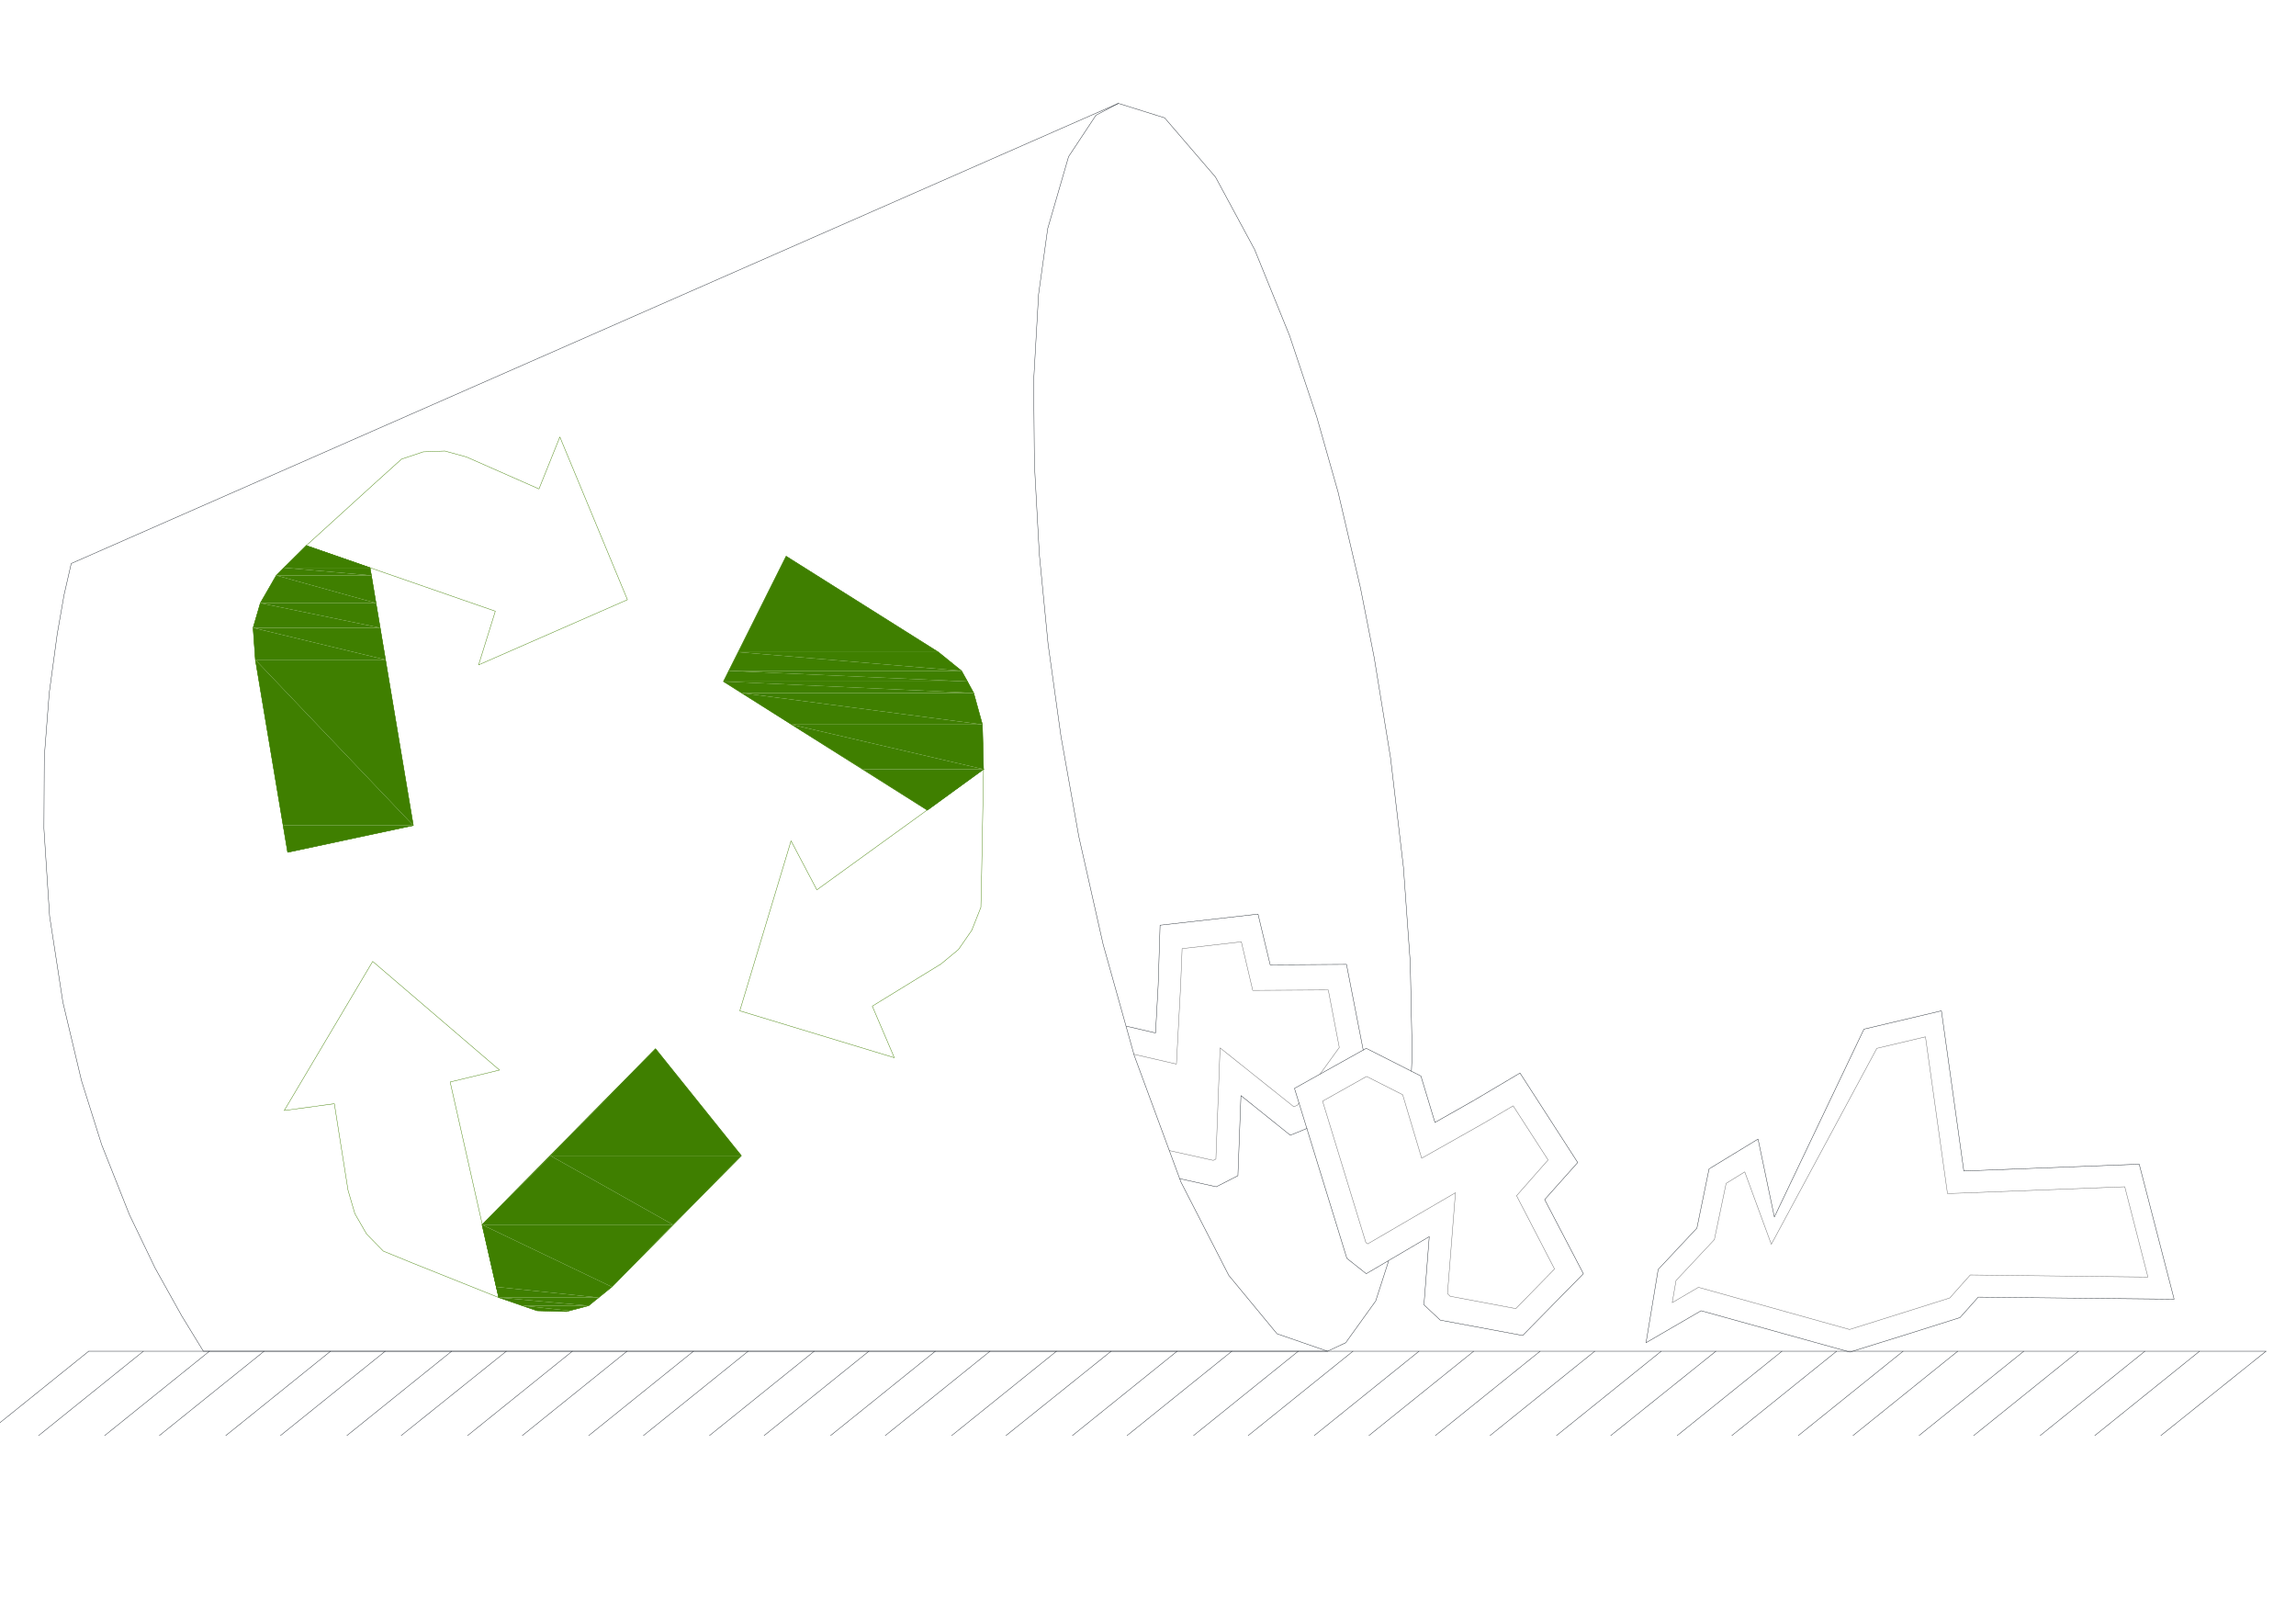 <?xml version="1.0" encoding="UTF-8" standalone="no"?>
<svg
   xmlns:dc="http://purl.org/dc/elements/1.1/"
   xmlns:cc="http://creativecommons.org/ns#"
   xmlns:rdf="http://www.w3.org/1999/02/22-rdf-syntax-ns#"
   xmlns:svg="http://www.w3.org/2000/svg"
   xmlns="http://www.w3.org/2000/svg"
   xmlns:sodipodi="http://sodipodi.sourceforge.net/DTD/sodipodi-0.dtd"
   xmlns:inkscape="http://www.inkscape.org/namespaces/inkscape"
   width="297mm"
   height="210mm"
   viewBox="0 0 297 210"
   version="1.1"
   id="svg8"
   inkscape:version="1.0.2-2 (e86c870879, 2021-01-15)"
   sodipodi:docname="lixo.svg">
  <defs
     id="defs2">
    <pattern
       id="EMFhbasepattern"
       patternUnits="userSpaceOnUse"
       width="6"
       height="6"
       x="0"
       y="0" />
    <pattern
       id="EMFhbasepattern-0"
       patternUnits="userSpaceOnUse"
       width="6"
       height="6"
       x="0"
       y="0" />
    <pattern
       id="EMFhbasepattern-07"
       patternUnits="userSpaceOnUse"
       width="6"
       height="6"
       x="0"
       y="0" />
    <pattern
       id="EMFhbasepattern-5"
       patternUnits="userSpaceOnUse"
       width="6"
       height="6"
       x="0"
       y="0" />
    <pattern
       id="EMFhbasepattern-01"
       patternUnits="userSpaceOnUse"
       width="6"
       height="6"
       x="0"
       y="0" />
    <pattern
       id="EMFhbasepattern-1"
       patternUnits="userSpaceOnUse"
       width="6"
       height="6"
       x="0"
       y="0" />
    <pattern
       id="EMFhbasepattern-2"
       patternUnits="userSpaceOnUse"
       width="6"
       height="6"
       x="0"
       y="0" />
    <pattern
       id="EMFhbasepattern-3"
       patternUnits="userSpaceOnUse"
       width="6"
       height="6"
       x="0"
       y="0" />
    <pattern
       id="EMFhbasepattern-21"
       patternUnits="userSpaceOnUse"
       width="6"
       height="6"
       x="0"
       y="0" />
    <pattern
       id="EMFhbasepattern-51"
       patternUnits="userSpaceOnUse"
       width="6"
       height="6"
       x="0"
       y="0" />
    <pattern
       id="EMFhbasepattern-7"
       patternUnits="userSpaceOnUse"
       width="6"
       height="6"
       x="0"
       y="0" />
    <pattern
       id="EMFhbasepattern-6"
       patternUnits="userSpaceOnUse"
       width="6"
       height="6"
       x="0"
       y="0" />
    <pattern
       id="EMFhbasepattern-61"
       patternUnits="userSpaceOnUse"
       width="6"
       height="6"
       x="0"
       y="0" />
    <pattern
       id="EMFhbasepattern-612"
       patternUnits="userSpaceOnUse"
       width="6"
       height="6"
       x="0"
       y="0" />
    <pattern
       id="EMFhbasepattern-39"
       patternUnits="userSpaceOnUse"
       width="6"
       height="6"
       x="0"
       y="0" />
    <pattern
       id="EMFhbasepattern-25"
       patternUnits="userSpaceOnUse"
       width="6"
       height="6"
       x="0"
       y="0" />
    <pattern
       id="EMFhbasepattern-16"
       patternUnits="userSpaceOnUse"
       width="6"
       height="6"
       x="0"
       y="0" />
    <pattern
       id="EMFhbasepattern-22"
       patternUnits="userSpaceOnUse"
       width="6"
       height="6"
       x="0"
       y="0" />
    <pattern
       id="EMFhbasepattern-4"
       patternUnits="userSpaceOnUse"
       width="6"
       height="6"
       x="0"
       y="0" />
    <pattern
       id="EMFhbasepattern-06"
       patternUnits="userSpaceOnUse"
       width="6"
       height="6"
       x="0"
       y="0" />
    <pattern
       id="EMFhbasepattern-31"
       patternUnits="userSpaceOnUse"
       width="6"
       height="6"
       x="0"
       y="0" />
    <pattern
       id="EMFhbasepattern-37"
       patternUnits="userSpaceOnUse"
       width="6"
       height="6"
       x="0"
       y="0" />
    <pattern
       id="EMFhbasepattern-55"
       patternUnits="userSpaceOnUse"
       width="6"
       height="6"
       x="0"
       y="0" />
  </defs>
  <sodipodi:namedview
     id="base"
     pagecolor="#ffffff"
     bordercolor="#666666"
     borderopacity="1.0"
     inkscape:pageopacity="0.0"
     inkscape:pageshadow="2"
     inkscape:zoom="0.7"
     inkscape:cx="533.20488"
     inkscape:cy="392.63145"
     inkscape:document-units="mm"
     inkscape:current-layer="layer1"
     inkscape:document-rotation="0"
     showgrid="false"
     inkscape:window-width="1680"
     inkscape:window-height="987"
     inkscape:window-x="-8"
     inkscape:window-y="-8"
     inkscape:window-maximized="1" />
  <g
     inkscape:label="Layer 1"
     inkscape:groupmode="layer"
     id="layer1">
    <path
       style="fill:none;stroke:#3f7f00;stroke-width:0.052px;stroke-linecap:round;stroke-linejoin:round;stroke-miterlimit:4;stroke-dasharray:none;stroke-opacity:1"
       d="m 47.866,73.429 5.599,33.336 -16.255,3.471 -4.174,-24.906 -0.295,-4.133 0.933,-3.196 2.063,-3.582 3.88,-3.857 z"
       id="path225304" />
    <path
       style="fill:none;stroke:#3f7f00;stroke-width:0.052px;stroke-linecap:round;stroke-linejoin:round;stroke-miterlimit:4;stroke-dasharray:none;stroke-opacity:1"
       d="m 39.615,70.564 9.331,-8.486 2.996,-2.7 2.799,-0.937 2.799,-0.11 2.799,0.771 9.38,4.133 2.701,-6.722 8.742,21.049 -19.251,8.43 2.161,-6.943 z"
       id="path225306" />
    <path
       style="fill:none;stroke:#3f7f00;stroke-width:0.052px;stroke-linecap:round;stroke-linejoin:round;stroke-miterlimit:4;stroke-dasharray:none;stroke-opacity:1"
       d="m 39.615,70.564 h 0.098"
       id="path225308" />
    <path
       style="fill:none;stroke:#3f7f00;stroke-width:0.052px;stroke-linecap:round;stroke-linejoin:round;stroke-miterlimit:4;stroke-dasharray:none;stroke-opacity:1"
       d="m 119.959,104.782 -26.372,-16.64 8.103,-16.2 19.693,12.398 2.996,2.424 1.572,2.865 1.129,4.077 0.147,5.786 z"
       id="path225310" />
    <path
       style="fill:none;stroke:#3f7f00;stroke-width:0.052px;stroke-linecap:round;stroke-linejoin:round;stroke-miterlimit:4;stroke-dasharray:none;stroke-opacity:1"
       d="m 127.227,99.492 -0.246,13.5 -0.098,4.353 -1.179,2.975 -1.719,2.48 -2.259,1.873 -8.889,5.455 2.848,6.667 -19.988,-6.061 6.63,-21.985 3.339,6.337 z"
       id="path225312" />
    <path
       style="fill:none;stroke:#3f7f00;stroke-width:0.052px;stroke-linecap:round;stroke-linejoin:round;stroke-miterlimit:4;stroke-dasharray:none;stroke-opacity:1"
       d="m 127.227,99.492 h 0.098"
       id="path225314" />
    <path
       style="fill:none;stroke:#3f7f00;stroke-width:0.052px;stroke-linecap:round;stroke-linejoin:round;stroke-miterlimit:4;stroke-dasharray:none;stroke-opacity:1"
       d="m 62.353,158.395 22.443,-22.757 11.099,13.83 -16.746,16.971 -2.996,2.424 -2.897,0.771 -3.781,-0.11 -4.96,-1.708 z"
       id="path225316" />
    <path
       style="fill:none;stroke:#3f7f00;stroke-width:0.052px;stroke-linecap:round;stroke-linejoin:round;stroke-miterlimit:4;stroke-dasharray:none;stroke-opacity:1"
       d="m 64.514,167.817 -11.295,-4.518 -3.634,-1.488 -2.161,-2.204 -1.522,-2.645 -0.884,-3.031 -1.768,-11.185 -6.482,0.882 11.443,-19.285 16.403,14.051 -6.384,1.543 z"
       id="path225318" />
    <path
       style="fill:none;stroke:#3f7f00;stroke-width:0.052px;stroke-linecap:round;stroke-linejoin:round;stroke-miterlimit:4;stroke-dasharray:none;stroke-opacity:1"
       d="m 64.514,167.817 h 0.098"
       id="path225320" />
    <path
       style="fill:none;stroke:#212830;stroke-width:0.052px;stroke-linecap:round;stroke-linejoin:round;stroke-miterlimit:4;stroke-dasharray:none;stroke-opacity:1"
       d="M 171.721,174.76 H 26.307 l -2.799,-4.573 -3.438,-6.171 -3.339,-6.943 -3.585,-9.037 -2.603,-8.265 -2.406,-10.139 -1.719,-11.13 -0.737,-11.351 0.049,-9.257 0.638,-8.265 L 7.399,82.025 8.283,76.956 9.216,72.878 144.661,13.369"
       id="path225322" />
    <path
       style="fill:none;stroke:#212830;stroke-width:0.052px;stroke-linecap:round;stroke-linejoin:round;stroke-miterlimit:4;stroke-dasharray:none;stroke-opacity:1"
       d="M 11.475,174.76 H 293.121"
       id="path225324" />
    <path
       style="fill:none;stroke:#212830;stroke-width:0.052px;stroke-linecap:round;stroke-linejoin:round;stroke-miterlimit:4;stroke-dasharray:none;stroke-opacity:1"
       d="m 293.121,174.76 -13.603,10.91"
       id="path225326" />
    <path
       style="fill:none;stroke:#212830;stroke-width:0.052px;stroke-linecap:round;stroke-linejoin:round;stroke-miterlimit:4;stroke-dasharray:none;stroke-opacity:1"
       d="m 277.455,174.76 -13.554,10.91"
       id="path225328" />
    <path
       style="fill:none;stroke:#212830;stroke-width:0.052px;stroke-linecap:round;stroke-linejoin:round;stroke-miterlimit:4;stroke-dasharray:none;stroke-opacity:1"
       d="m 261.789,174.76 -13.554,10.91"
       id="path225330" />
    <path
       style="fill:none;stroke:#212830;stroke-width:0.052px;stroke-linecap:round;stroke-linejoin:round;stroke-miterlimit:4;stroke-dasharray:none;stroke-opacity:1"
       d="m 246.172,174.76 -13.554,10.91"
       id="path225332" />
    <path
       style="fill:none;stroke:#212830;stroke-width:0.052px;stroke-linecap:round;stroke-linejoin:round;stroke-miterlimit:4;stroke-dasharray:none;stroke-opacity:1"
       d="m 230.506,174.76 -13.554,10.91"
       id="path225334" />
    <path
       style="fill:none;stroke:#212830;stroke-width:0.052px;stroke-linecap:round;stroke-linejoin:round;stroke-miterlimit:4;stroke-dasharray:none;stroke-opacity:1"
       d="m 214.889,174.76 -13.554,10.91"
       id="path225336" />
    <path
       style="fill:none;stroke:#212830;stroke-width:0.052px;stroke-linecap:round;stroke-linejoin:round;stroke-miterlimit:4;stroke-dasharray:none;stroke-opacity:1"
       d="m 199.222,174.76 -13.554,10.91"
       id="path225338" />
    <path
       style="fill:none;stroke:#212830;stroke-width:0.052px;stroke-linecap:round;stroke-linejoin:round;stroke-miterlimit:4;stroke-dasharray:none;stroke-opacity:1"
       d="M 183.556,174.76 170.002,185.67"
       id="path225340" />
    <path
       style="fill:none;stroke:#212830;stroke-width:0.052px;stroke-linecap:round;stroke-linejoin:round;stroke-miterlimit:4;stroke-dasharray:none;stroke-opacity:1"
       d="m 167.94,174.76 -13.554,10.91"
       id="path225342" />
    <path
       style="fill:none;stroke:#212830;stroke-width:0.052px;stroke-linecap:round;stroke-linejoin:round;stroke-miterlimit:4;stroke-dasharray:none;stroke-opacity:1"
       d="m 152.273,174.76 -13.554,10.91"
       id="path225344" />
    <path
       style="fill:none;stroke:#212830;stroke-width:0.052px;stroke-linecap:round;stroke-linejoin:round;stroke-miterlimit:4;stroke-dasharray:none;stroke-opacity:1"
       d="m 136.656,174.76 -13.554,10.91"
       id="path225346" />
    <path
       style="fill:none;stroke:#212830;stroke-width:0.052px;stroke-linecap:round;stroke-linejoin:round;stroke-miterlimit:4;stroke-dasharray:none;stroke-opacity:1"
       d="M 120.99,174.76 107.436,185.67"
       id="path225348" />
    <path
       style="fill:none;stroke:#212830;stroke-width:0.052px;stroke-linecap:round;stroke-linejoin:round;stroke-miterlimit:4;stroke-dasharray:none;stroke-opacity:1"
       d="M 105.324,174.76 91.77,185.67"
       id="path225350" />
    <path
       style="fill:none;stroke:#212830;stroke-width:0.052px;stroke-linecap:round;stroke-linejoin:round;stroke-miterlimit:4;stroke-dasharray:none;stroke-opacity:1"
       d="M 89.707,174.76 76.153,185.67"
       id="path225352" />
    <path
       style="fill:none;stroke:#212830;stroke-width:0.052px;stroke-linecap:round;stroke-linejoin:round;stroke-miterlimit:4;stroke-dasharray:none;stroke-opacity:1"
       d="M 74.041,174.76 60.487,185.67"
       id="path225354" />
    <path
       style="fill:none;stroke:#212830;stroke-width:0.052px;stroke-linecap:round;stroke-linejoin:round;stroke-miterlimit:4;stroke-dasharray:none;stroke-opacity:1"
       d="M 58.424,174.76 44.87,185.67"
       id="path225356" />
    <path
       style="fill:none;stroke:#212830;stroke-width:0.052px;stroke-linecap:round;stroke-linejoin:round;stroke-miterlimit:4;stroke-dasharray:none;stroke-opacity:1"
       d="M 42.758,174.76 29.204,185.67"
       id="path225358" />
    <path
       style="fill:none;stroke:#212830;stroke-width:0.052px;stroke-linecap:round;stroke-linejoin:round;stroke-miterlimit:4;stroke-dasharray:none;stroke-opacity:1"
       d="m 27.092,174.76 -13.554,10.91"
       id="path225360" />
    <path
       style="fill:none;stroke:#212830;stroke-width:0.052px;stroke-linecap:round;stroke-linejoin:round;stroke-miterlimit:4;stroke-dasharray:none;stroke-opacity:1"
       d="M 11.475,174.76 -2.079,185.67"
       id="path225362" />
    <path
       style="fill:none;stroke:#212830;stroke-width:0.052px;stroke-linecap:round;stroke-linejoin:round;stroke-miterlimit:4;stroke-dasharray:none;stroke-opacity:1"
       d="m 284.526,174.76 -13.554,10.91"
       id="path225364" />
    <path
       style="fill:none;stroke:#212830;stroke-width:0.052px;stroke-linecap:round;stroke-linejoin:round;stroke-miterlimit:4;stroke-dasharray:none;stroke-opacity:1"
       d="m 268.86,174.76 -13.554,10.91"
       id="path225366" />
    <path
       style="fill:none;stroke:#212830;stroke-width:0.052px;stroke-linecap:round;stroke-linejoin:round;stroke-miterlimit:4;stroke-dasharray:none;stroke-opacity:1"
       d="m 253.243,174.76 -13.554,10.91"
       id="path225368" />
    <path
       style="fill:none;stroke:#212830;stroke-width:0.052px;stroke-linecap:round;stroke-linejoin:round;stroke-miterlimit:4;stroke-dasharray:none;stroke-opacity:1"
       d="m 237.577,174.76 -13.554,10.91"
       id="path225370" />
    <path
       style="fill:none;stroke:#212830;stroke-width:0.052px;stroke-linecap:round;stroke-linejoin:round;stroke-miterlimit:4;stroke-dasharray:none;stroke-opacity:1"
       d="m 221.96,174.76 -13.603,10.91"
       id="path225372" />
    <path
       style="fill:none;stroke:#212830;stroke-width:0.052px;stroke-linecap:round;stroke-linejoin:round;stroke-miterlimit:4;stroke-dasharray:none;stroke-opacity:1"
       d="m 206.294,174.76 -13.554,10.91"
       id="path225374" />
    <path
       style="fill:none;stroke:#212830;stroke-width:0.052px;stroke-linecap:round;stroke-linejoin:round;stroke-miterlimit:4;stroke-dasharray:none;stroke-opacity:1"
       d="m 190.628,174.76 -13.554,10.91"
       id="path225376" />
    <path
       style="fill:none;stroke:#212830;stroke-width:0.052px;stroke-linecap:round;stroke-linejoin:round;stroke-miterlimit:4;stroke-dasharray:none;stroke-opacity:1"
       d="m 175.011,174.76 -13.554,10.91"
       id="path225378" />
    <path
       style="fill:none;stroke:#212830;stroke-width:0.052px;stroke-linecap:round;stroke-linejoin:round;stroke-miterlimit:4;stroke-dasharray:none;stroke-opacity:1"
       d="m 159.345,174.76 -13.554,10.91"
       id="path225380" />
    <path
       style="fill:none;stroke:#212830;stroke-width:0.052px;stroke-linecap:round;stroke-linejoin:round;stroke-miterlimit:4;stroke-dasharray:none;stroke-opacity:1"
       d="m 143.728,174.76 -13.603,10.91"
       id="path225382" />
    <path
       style="fill:none;stroke:#212830;stroke-width:0.052px;stroke-linecap:round;stroke-linejoin:round;stroke-miterlimit:4;stroke-dasharray:none;stroke-opacity:1"
       d="m 128.062,174.76 -13.554,10.91"
       id="path225384" />
    <path
       style="fill:none;stroke:#212830;stroke-width:0.052px;stroke-linecap:round;stroke-linejoin:round;stroke-miterlimit:4;stroke-dasharray:none;stroke-opacity:1"
       d="M 112.396,174.76 98.842,185.67"
       id="path225386" />
    <path
       style="fill:none;stroke:#212830;stroke-width:0.052px;stroke-linecap:round;stroke-linejoin:round;stroke-miterlimit:4;stroke-dasharray:none;stroke-opacity:1"
       d="M 96.779,174.76 83.225,185.67"
       id="path225388" />
    <path
       style="fill:none;stroke:#212830;stroke-width:0.052px;stroke-linecap:round;stroke-linejoin:round;stroke-miterlimit:4;stroke-dasharray:none;stroke-opacity:1"
       d="M 81.113,174.76 67.559,185.67"
       id="path225390" />
    <path
       style="fill:none;stroke:#212830;stroke-width:0.052px;stroke-linecap:round;stroke-linejoin:round;stroke-miterlimit:4;stroke-dasharray:none;stroke-opacity:1"
       d="M 65.496,174.76 51.893,185.67"
       id="path225392" />
    <path
       style="fill:none;stroke:#212830;stroke-width:0.052px;stroke-linecap:round;stroke-linejoin:round;stroke-miterlimit:4;stroke-dasharray:none;stroke-opacity:1"
       d="M 49.83,174.76 36.276,185.67"
       id="path225394" />
    <path
       style="fill:none;stroke:#212830;stroke-width:0.052px;stroke-linecap:round;stroke-linejoin:round;stroke-miterlimit:4;stroke-dasharray:none;stroke-opacity:1"
       d="m 34.164,174.76 -13.554,10.91"
       id="path225396" />
    <path
       style="fill:none;stroke:#212830;stroke-width:0.052px;stroke-linecap:round;stroke-linejoin:round;stroke-miterlimit:4;stroke-dasharray:none;stroke-opacity:1"
       d="M 18.547,174.76 4.993,185.67"
       id="path225398" />
    <path
       style="fill:none;stroke:#212830;stroke-width:0.052px;stroke-linecap:round;stroke-linejoin:round;stroke-miterlimit:4;stroke-dasharray:none;stroke-opacity:1"
       d="m 174.226,162.748 -6.777,-21.985 9.282,-5.179 7.072,3.582 1.817,6.006 4.96,-2.81 6.041,-3.582 7.465,11.571 -4.273,4.794 5.009,9.588 -7.858,7.99 -10.657,-1.984 -2.112,-1.984 0.688,-8.816 -8.152,4.794 z"
       id="path225400" />
    <path
       style="fill:none;stroke:#666666;stroke-width:0.052px;stroke-linecap:round;stroke-linejoin:round;stroke-miterlimit:4;stroke-dasharray:none;stroke-opacity:1"
       d="m 176.681,160.709 -5.599,-18.294 5.697,-3.196 4.665,2.369 2.455,8.21 8.005,-4.518 3.831,-2.259 4.518,6.998 -4.076,4.628 4.911,9.477 -5.009,5.124 -8.496,-1.598 -0.344,-0.331 1.031,-13.059 -11.344,6.612 z"
       id="path225402" />
    <path
       style="fill:none;stroke:#666666;stroke-width:0.052px;stroke-linecap:round;stroke-linejoin:round;stroke-miterlimit:4;stroke-dasharray:none;stroke-opacity:1"
       d="m 151.242,148.807 5.697,1.267 0.344,-0.165 0.54,-14.381 9.527,7.604 0.442,-0.165 0.246,-0.331"
       id="path225404" />
    <path
       style="fill:none;stroke:#212830;stroke-width:0.052px;stroke-linecap:round;stroke-linejoin:round;stroke-miterlimit:4;stroke-dasharray:none;stroke-opacity:1"
       d="m 152.617,152.444 4.715,1.047 2.799,-1.433 0.393,-10.359 6.384,5.124 2.161,-0.882"
       id="path225406" />
    <path
       style="fill:none;stroke:#212830;stroke-width:0.052px;stroke-linecap:round;stroke-linejoin:round;stroke-miterlimit:4;stroke-dasharray:none;stroke-opacity:1"
       d="m 176.337,135.803 -2.161,-11.075 -9.871,0.055 -1.572,-6.557 -12.67,1.433 -0.246,7.714 -0.344,6.226 -3.781,-0.882"
       id="path225408" />
    <path
       style="fill:none;stroke:#666666;stroke-width:0.052px;stroke-linecap:round;stroke-linejoin:round;stroke-miterlimit:4;stroke-dasharray:none;stroke-opacity:1"
       d="m 170.739,138.944 2.505,-3.471 -1.424,-7.439 -9.773,0.055 -1.473,-6.282 -7.661,0.882 -0.196,4.849 -0.54,10.083 -5.5,-1.267"
       id="path225410" />
    <path
       style="fill:none;stroke:#212830;stroke-width:0.052px;stroke-linecap:round;stroke-linejoin:round;stroke-miterlimit:4;stroke-dasharray:none;stroke-opacity:1"
       d="m 214.496,164.18 5.009,-5.345 1.572,-7.659 6.335,-3.857 2.112,10.083 11.59,-24.3 10.018,-2.369 2.898,20.718 22.689,-0.882 4.518,17.467 -25.341,-0.275 -2.357,2.645 -6.63,2.094 -7.612,2.369 -19.251,-5.345 -7.121,4.133 z"
       id="path225412" />
    <path
       style="fill:none;stroke:#666666;stroke-width:0.052px;stroke-linecap:round;stroke-linejoin:round;stroke-miterlimit:4;stroke-dasharray:none;stroke-opacity:1"
       d="m 216.804,165.613 4.96,-5.29 1.522,-7.273 2.406,-1.488 3.438,9.367 13.653,-25.346 6.286,-1.488 2.848,20.277 22.934,-0.882 2.996,11.681 -22.983,-0.275 -2.652,2.975 -5.942,1.873 -7.023,2.204 -19.546,-5.455 -3.389,1.984 z"
       id="path225414" />
    <path
       style="fill:none;stroke:#212830;stroke-width:0.052px;stroke-linecap:round;stroke-linejoin:round;stroke-miterlimit:4;stroke-dasharray:none;stroke-opacity:1"
       d="m 182.574,138.558 0.098,-2.259 -0.246,-11.792 -0.884,-12.343 -1.67,-14.161 -2.112,-12.949 -1.768,-8.981 -2.897,-12.398 -2.75,-9.698 -3.536,-10.579 -4.518,-11.13 -5.058,-9.367 -6.581,-7.659 -5.991,-1.873 -2.897,1.543 -3.536,5.345 -2.701,9.312 -1.179,8.486 -0.638,11.185 0.098,10.8 0.638,11.681 1.129,11.571 1.67,11.957 2.308,12.949 3.143,13.941 4.027,14.381 6.041,16.365 6.188,12.067 6.237,7.549 6.532,2.259 2.357,-1.102 3.88,-5.4 1.67,-5.179"
       id="path225416" />
    <path
       style="fill:#3f7f00;fill-opacity:1;fill-rule:evenodd;stroke:none;stroke-width:1.248"
       d="m 39.615,70.564 8.25,2.865 H 36.718 Z"
       id="path225418" />
    <path
       style="fill:#3f7f00;fill-opacity:1;fill-rule:evenodd;stroke:none;stroke-width:1.248"
       d="m 36.718,73.429 11.344,0.992 H 35.736 Z"
       id="path225420" />
    <path
       style="fill:#3f7f00;fill-opacity:1;fill-rule:evenodd;stroke:none;stroke-width:1.248"
       d="m 36.718,73.429 h 11.148 l 0.196,0.992 z"
       id="path225422" />
    <path
       style="fill:#3f7f00;fill-opacity:1;fill-rule:evenodd;stroke:none;stroke-width:1.248"
       d="m 35.736,74.421 12.916,3.582 H 33.673 Z"
       id="path225424" />
    <path
       style="fill:#3f7f00;fill-opacity:1;fill-rule:evenodd;stroke:none;stroke-width:1.248"
       d="m 35.736,74.421 h 12.327 l 0.589,3.582 z"
       id="path225426" />
    <path
       style="fill:#3f7f00;fill-opacity:1;fill-rule:evenodd;stroke:none;stroke-width:1.248"
       d="m 33.673,78.002 15.519,3.196 H 32.74 Z"
       id="path225428" />
    <path
       style="fill:#3f7f00;fill-opacity:1;fill-rule:evenodd;stroke:none;stroke-width:1.248"
       d="m 33.673,78.002 h 14.979 l 0.54,3.196 z"
       id="path225430" />
    <path
       style="fill:#3f7f00;fill-opacity:1;fill-rule:evenodd;stroke:none;stroke-width:1.248"
       d="m 32.74,81.198 17.139,4.133 H 33.035 Z"
       id="path225432" />
    <path
       style="fill:#3f7f00;fill-opacity:1;fill-rule:evenodd;stroke:none;stroke-width:1.248"
       d="m 32.74,81.198 h 16.452 l 0.688,4.133 z"
       id="path225434" />
    <path
       style="fill:#3f7f00;fill-opacity:1;fill-rule:evenodd;stroke:none;stroke-width:1.248"
       d="M 36.62,106.765 H 53.464 l -16.255,3.471 z"
       id="path225436" />
    <path
       style="fill:#3f7f00;fill-opacity:1;fill-rule:evenodd;stroke:none;stroke-width:1.248"
       d="M 33.035,85.331 53.464,106.765 H 36.62 Z"
       id="path225438" />
    <path
       style="fill:#3f7f00;fill-opacity:1;fill-rule:evenodd;stroke:none;stroke-width:1.248"
       d="M 33.035,85.331 H 49.879 L 53.464,106.765 Z"
       id="path225440" />
    <path
       style="fill:none;stroke:#3f7f00;stroke-width:0.052px;stroke-linecap:round;stroke-linejoin:round;stroke-miterlimit:4;stroke-dasharray:none;stroke-opacity:1"
       d="m 47.866,73.429 5.599,33.336 -16.255,3.471 -4.174,-24.906 -0.295,-4.133 0.933,-3.196 2.063,-3.582 3.88,-3.857 z"
       id="path225442" />
    <path
       style="fill:#3f7f00;fill-opacity:1;fill-rule:evenodd;stroke:none;stroke-width:1.248"
       d="M 101.69,71.941 121.383,84.339 H 95.502 Z"
       id="path225444" />
    <path
       style="fill:#3f7f00;fill-opacity:1;fill-rule:evenodd;stroke:none;stroke-width:1.248"
       d="m 95.502,84.339 28.877,2.424 H 94.275 Z"
       id="path225446" />
    <path
       style="fill:#3f7f00;fill-opacity:1;fill-rule:evenodd;stroke:none;stroke-width:1.248"
       d="M 95.502,84.339 H 121.383 l 2.996,2.424 z"
       id="path225448" />
    <path
       style="fill:#3f7f00;fill-opacity:1;fill-rule:evenodd;stroke:none;stroke-width:1.248"
       d="m 94.275,86.764 30.89,1.378 H 93.587 Z"
       id="path225450" />
    <path
       style="fill:#3f7f00;fill-opacity:1;fill-rule:evenodd;stroke:none;stroke-width:1.248"
       d="m 94.275,86.764 h 30.104 l 0.786,1.378 z"
       id="path225452" />
    <path
       style="fill:#3f7f00;fill-opacity:1;fill-rule:evenodd;stroke:none;stroke-width:1.248"
       d="m 93.587,88.141 32.363,1.488 H 95.944 Z"
       id="path225454" />
    <path
       style="fill:#3f7f00;fill-opacity:1;fill-rule:evenodd;stroke:none;stroke-width:1.248"
       d="m 93.587,88.141 h 31.578 l 0.786,1.488 z"
       id="path225456" />
    <path
       style="fill:#3f7f00;fill-opacity:1;fill-rule:evenodd;stroke:none;stroke-width:1.248"
       d="m 95.944,89.629 31.136,4.077 h -24.702 z"
       id="path225458" />
    <path
       style="fill:#3f7f00;fill-opacity:1;fill-rule:evenodd;stroke:none;stroke-width:1.248"
       d="m 95.944,89.629 h 30.006 l 1.129,4.077 z"
       id="path225460" />
    <path
       style="fill:#3f7f00;fill-opacity:1;fill-rule:evenodd;stroke:none;stroke-width:1.248"
       d="m 111.61,99.492 h 15.617 l -7.268,5.29 z"
       id="path225462" />
    <path
       style="fill:#3f7f00;fill-opacity:1;fill-rule:evenodd;stroke:none;stroke-width:1.248"
       d="m 102.378,93.706 24.85,5.786 h -15.617 z"
       id="path225464" />
    <path
       style="fill:#3f7f00;fill-opacity:1;fill-rule:evenodd;stroke:none;stroke-width:1.248"
       d="m 102.378,93.706 h 24.702 l 0.147,5.786 z"
       id="path225466" />
    <path
       style="fill:none;stroke:#3f7f00;stroke-width:0.052px;stroke-linecap:round;stroke-linejoin:round;stroke-miterlimit:4;stroke-dasharray:none;stroke-opacity:1"
       d="m 119.959,104.782 -26.372,-16.64 8.103,-16.2 19.693,12.398 2.996,2.424 1.572,2.865 1.129,4.077 0.147,5.786 z"
       id="path225468" />
    <path
       style="fill:#3f7f00;fill-opacity:1;fill-rule:evenodd;stroke:none;stroke-width:1.248"
       d="M 84.796,135.638 95.895,149.468 H 71.193 Z"
       id="path225470" />
    <path
       style="fill:#3f7f00;fill-opacity:1;fill-rule:evenodd;stroke:none;stroke-width:1.248"
       d="m 71.193,149.468 15.862,8.926 H 62.353 Z"
       id="path225472" />
    <path
       style="fill:#3f7f00;fill-opacity:1;fill-rule:evenodd;stroke:none;stroke-width:1.248"
       d="M 71.193,149.468 H 95.895 l -8.84,8.926 z"
       id="path225474" />
    <path
       style="fill:#3f7f00;fill-opacity:1;fill-rule:evenodd;stroke:none;stroke-width:1.248"
       d="m 62.353,158.395 16.796,8.045 H 64.17 Z"
       id="path225476" />
    <path
       style="fill:#3f7f00;fill-opacity:1;fill-rule:evenodd;stroke:none;stroke-width:1.248"
       d="m 62.353,158.395 h 24.702 l -7.907,8.045 z"
       id="path225478" />
    <path
       style="fill:#3f7f00;fill-opacity:1;fill-rule:evenodd;stroke:none;stroke-width:1.248"
       d="m 64.17,166.439 13.26,1.378 H 64.514 Z"
       id="path225480" />
    <path
       style="fill:#3f7f00;fill-opacity:1;fill-rule:evenodd;stroke:none;stroke-width:1.248"
       d="m 64.17,166.439 h 14.979 l -1.719,1.378 z"
       id="path225482" />
    <path
       style="fill:#3f7f00;fill-opacity:1;fill-rule:evenodd;stroke:none;stroke-width:1.248"
       d="m 64.514,167.817 11.639,1.047 h -8.594 z"
       id="path225484" />
    <path
       style="fill:#3f7f00;fill-opacity:1;fill-rule:evenodd;stroke:none;stroke-width:1.248"
       d="M 64.514,167.817 H 77.43 l -1.277,1.047 z"
       id="path225486" />
    <path
       style="fill:#3f7f00;fill-opacity:1;fill-rule:evenodd;stroke:none;stroke-width:1.248"
       d="m 69.474,169.525 h 4.174 l -0.393,0.11 z"
       id="path225488" />
    <path
       style="fill:#3f7f00;fill-opacity:1;fill-rule:evenodd;stroke:none;stroke-width:1.248"
       d="m 67.559,168.864 6.09,0.661 h -4.174 z"
       id="path225490" />
    <path
       style="fill:#3f7f00;fill-opacity:1;fill-rule:evenodd;stroke:none;stroke-width:1.248"
       d="m 67.559,168.864 h 8.594 l -2.505,0.661 z"
       id="path225492" />
    <path
       style="fill:none;stroke:#3f7f00;stroke-width:0.052px;stroke-linecap:round;stroke-linejoin:round;stroke-miterlimit:4;stroke-dasharray:none;stroke-opacity:1"
       d="m 62.353,158.395 22.443,-22.757 11.099,13.83 -16.746,16.971 -2.996,2.424 -2.897,0.771 -3.781,-0.11 -4.96,-1.708 z"
       id="path225494" />
  </g>
</svg>
